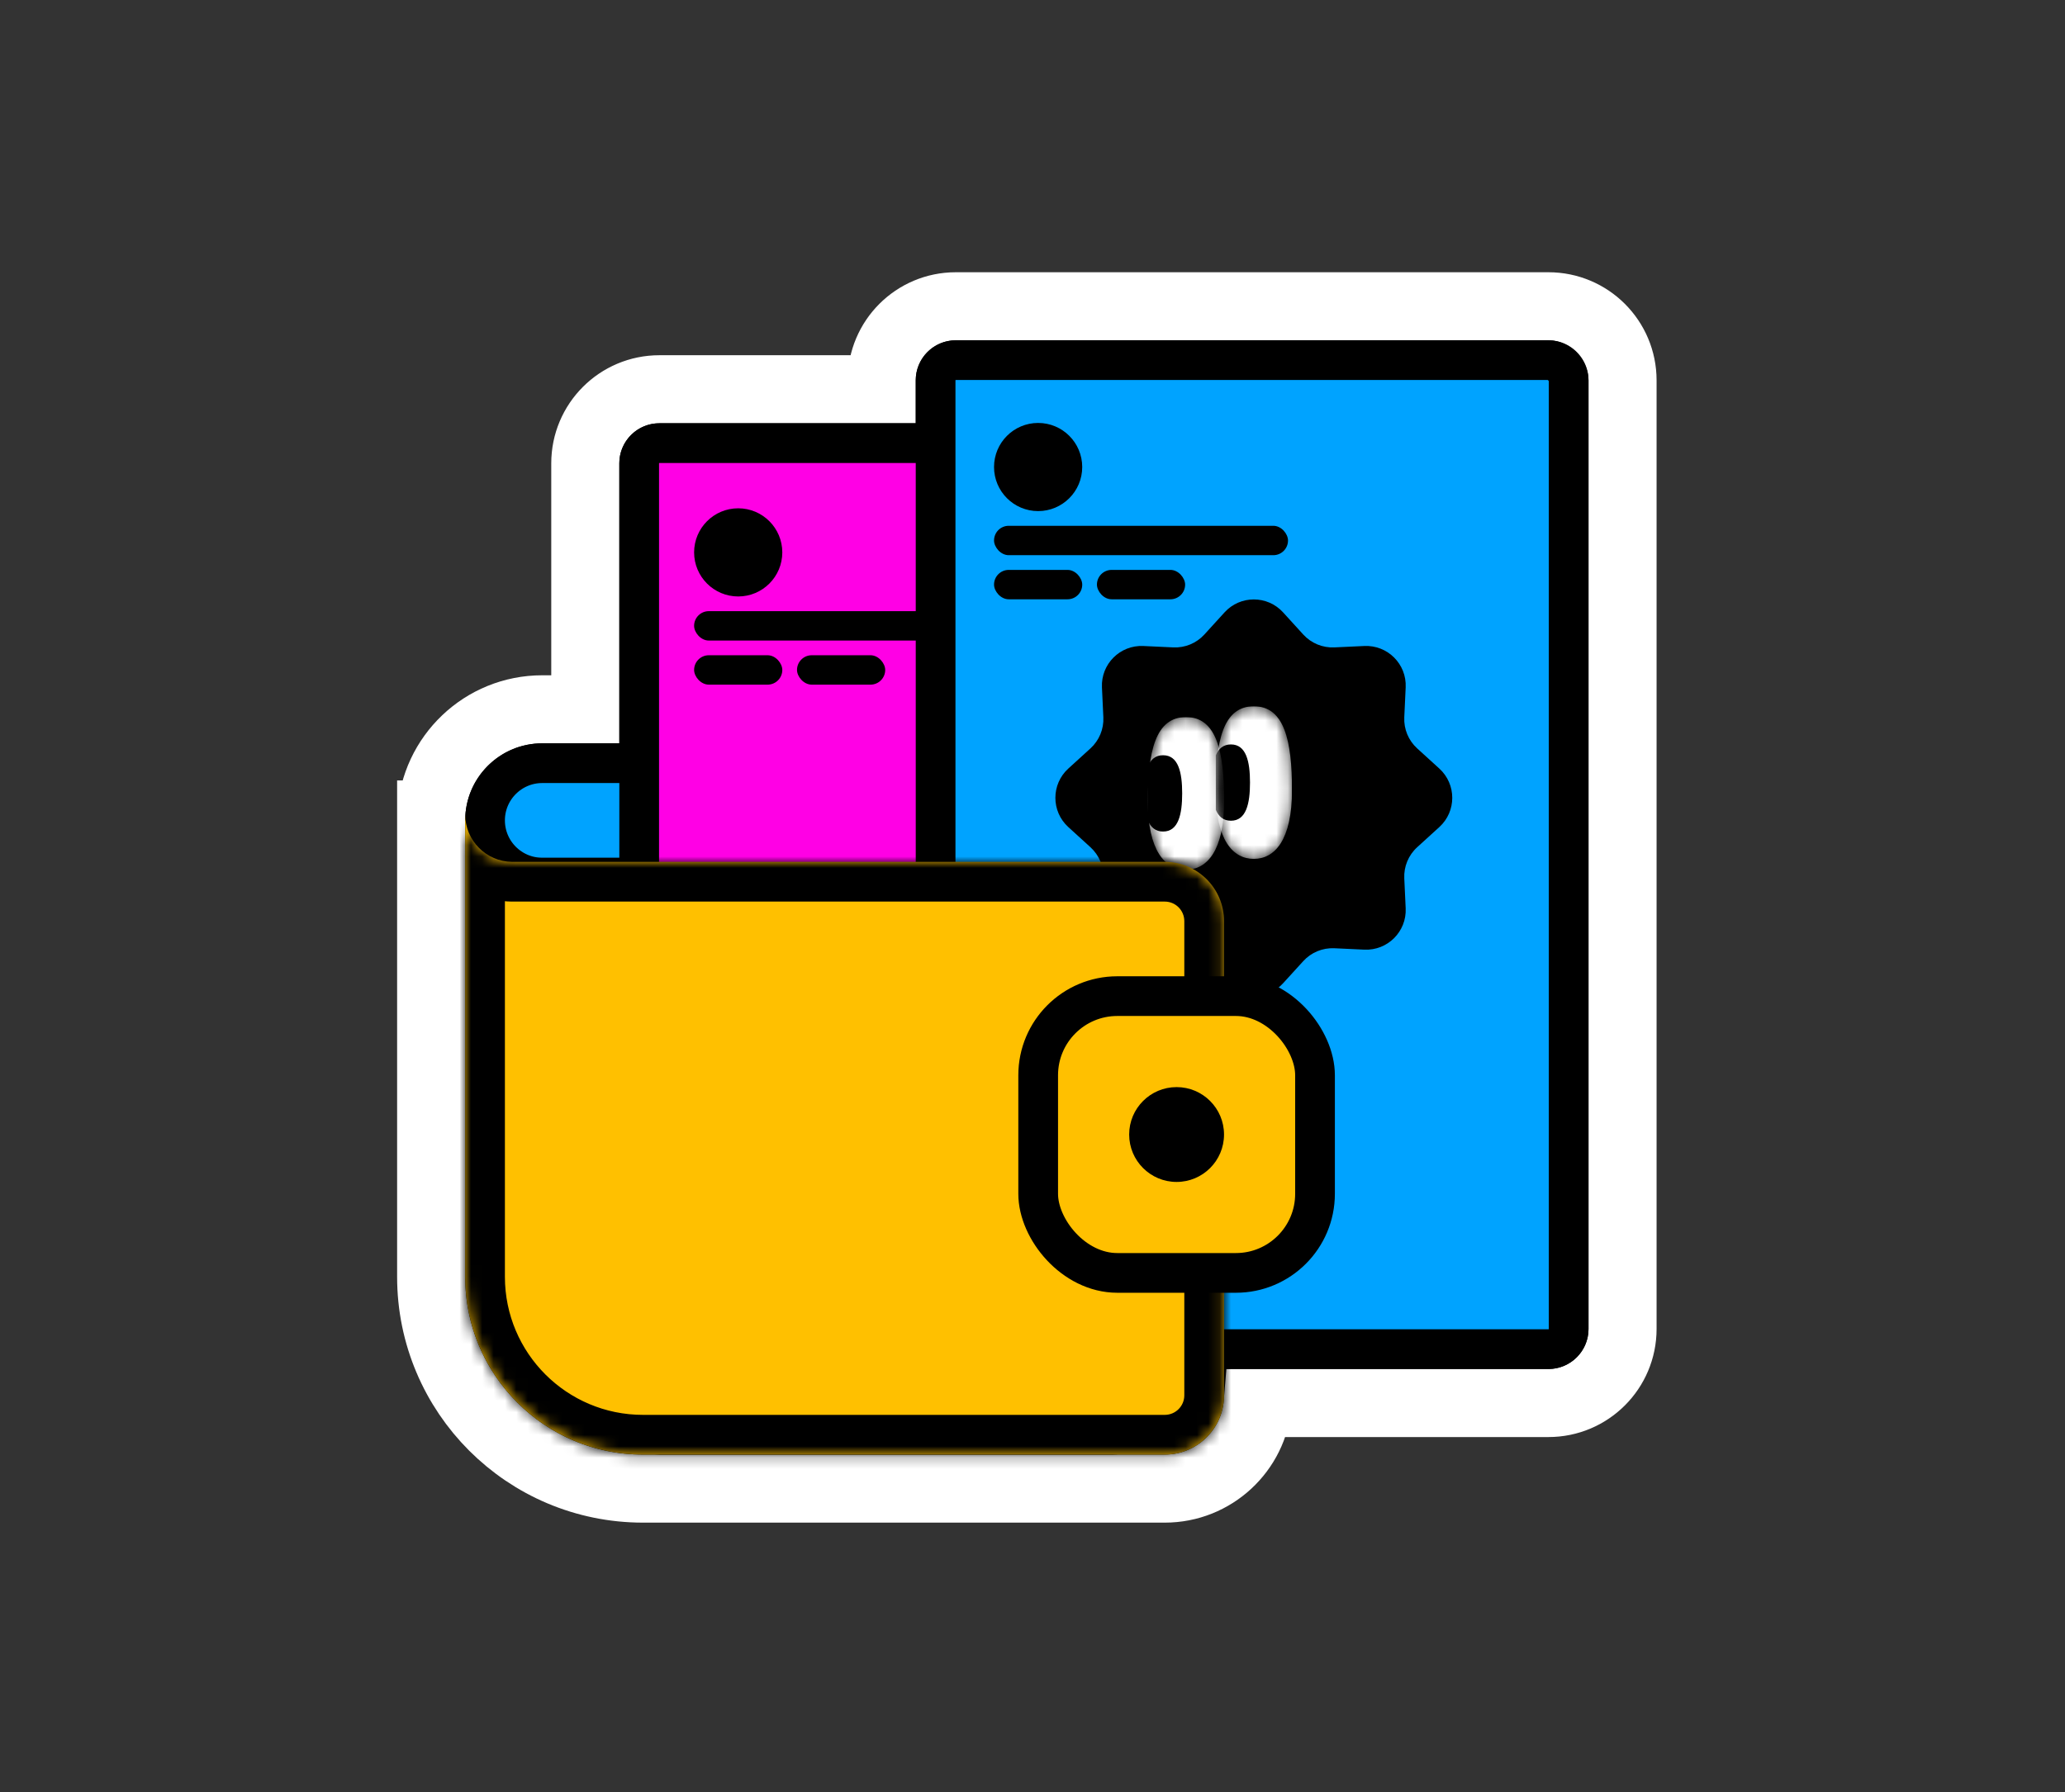 <svg width="182" height="158" viewBox="0 0 182 158" fill="none" xmlns="http://www.w3.org/2000/svg">
<rect x="0" y="0" width="182" height="158" fill="#333333" stroke="none"/>
<path d="M47.792 62.53C42.559 62.53 38.286 66.633 38.014 71.8H38V112.555C38 122.869 46.361 131.23 56.675 131.23H102.655C106.969 131.23 110.507 127.909 110.852 123.685H136.474C140.08 123.685 143.004 120.761 143.004 117.155V33.53C143.004 29.924 140.08 27 136.474 27H84.24C80.633 27 77.71 29.924 77.71 33.53V34.315H58.115C54.508 34.315 51.585 37.239 51.585 40.845V62.53H47.792Z" fill="black" stroke="white" stroke-width="6"/>
<path d="M42.75 72.323C42.75 69.538 45.008 67.28 47.792 67.28H62.24V77.365H47.792C45.008 77.365 42.75 75.107 42.75 72.323Z" fill="#00A3FF" stroke="black" stroke-width="3.5"/>
<rect x="56.335" y="39.065" width="43.525" height="87.415" rx="1.78" fill="#FF00E5" stroke="black" stroke-width="3.5"/>
<rect x="61.175" y="53.877" width="25.91" height="2.591" rx="1.296" fill="black"/>
<rect x="61.176" y="57.764" width="7.773" height="2.591" rx="1.296" fill="black"/>
<rect x="70.245" y="57.764" width="7.773" height="2.591" rx="1.296" fill="black"/>
<circle cx="65.062" cy="48.696" r="3.886" fill="black"/>
<rect x="82.46" y="31.75" width="55.794" height="87.185" rx="1.78" fill="#00A3FF" stroke="black" stroke-width="3.5"/>
<path d="M107.927 53.983C109.311 52.464 111.701 52.464 113.084 53.983L114.863 55.936C115.562 56.704 116.567 57.12 117.605 57.072L120.244 56.949C122.296 56.853 123.986 58.543 123.89 60.595L123.767 63.234C123.718 64.272 124.135 65.276 124.902 65.975L126.856 67.754C128.375 69.138 128.375 71.528 126.856 72.911L124.902 74.69C124.135 75.389 123.718 76.394 123.767 77.432L123.89 80.071C123.986 82.123 122.296 83.813 120.244 83.717L117.605 83.594C116.567 83.546 115.562 83.962 114.863 84.73L113.084 86.683C111.701 88.202 109.311 88.202 107.927 86.683L106.148 84.73C105.449 83.962 104.444 83.546 103.407 83.594L100.768 83.717C98.716 83.813 97.025 82.123 97.121 80.071L97.245 77.432C97.293 76.394 96.877 75.389 96.109 74.69L94.156 72.911C92.637 71.528 92.637 69.138 94.156 67.754L96.109 65.975C96.877 65.276 97.293 64.272 97.245 63.234L97.121 60.595C97.025 58.543 98.716 56.853 100.768 56.949L103.407 57.072C104.444 57.12 105.449 56.704 106.148 55.936L107.927 53.983Z" fill="black"/>
<g clip-path="url(#clip0_95_4806)">
<mask id="mask0_95_4806" style="mask-type:alpha" maskUnits="userSpaceOnUse" x="101" y="63" width="7" height="14">
<path d="M107.891 70.615C107.891 74.987 106.386 76.669 104.528 76.669C102.671 76.669 101.165 74.987 101.165 70.615C101.165 66.242 101.837 63.215 104.528 63.215C107.219 63.215 107.891 66.242 107.891 70.615Z" fill="white"/>
</mask>
<g mask="url(#mask0_95_4806)">
<path d="M107.891 70.615C107.891 74.987 106.386 76.669 104.528 76.669C102.671 76.669 101.165 74.987 101.165 70.615C101.165 66.242 101.837 63.215 104.528 63.215C107.219 63.215 107.891 66.242 107.891 70.615Z" fill="white"/>
<path d="M104.192 69.942C104.192 71.799 103.855 73.305 102.51 73.305C101.165 73.305 100.828 71.799 100.828 69.942C100.828 68.084 101.165 66.579 102.51 66.579C103.855 66.579 104.192 68.084 104.192 69.942Z" fill="black"/>
</g>
</g>
<g clip-path="url(#clip1_95_4806)">
<mask id="mask1_95_4806" style="mask-type:alpha" maskUnits="userSpaceOnUse" x="107" y="62" width="7" height="14">
<path d="M113.87 69.662C113.87 74.034 112.364 75.716 110.507 75.716C108.649 75.716 107.143 74.034 107.143 69.662C107.143 65.289 107.816 62.262 110.507 62.262C113.197 62.262 113.87 65.289 113.87 69.662Z" fill="white"/>
</mask>
<g mask="url(#mask1_95_4806)">
<path d="M113.87 69.662C113.87 74.034 112.364 75.716 110.507 75.716C108.649 75.716 107.143 74.034 107.143 69.662C107.143 65.289 107.816 62.262 110.507 62.262C113.197 62.262 113.87 65.289 113.87 69.662Z" fill="white"/>
<path d="M110.17 68.989C110.17 70.846 109.834 72.352 108.489 72.352C107.143 72.352 106.807 70.846 106.807 68.989C106.807 67.131 107.143 65.626 108.489 65.626C109.834 65.626 110.17 67.131 110.17 68.989Z" fill="black"/>
</g>
</g>
<rect x="87.61" y="46.352" width="25.91" height="2.591" rx="1.296" fill="black"/>
<rect x="87.61" y="50.24" width="7.773" height="2.591" rx="1.296" fill="black"/>
<rect x="96.679" y="50.24" width="7.773" height="2.591" rx="1.296" fill="black"/>
<circle cx="91.496" cy="41.171" r="3.886" fill="black"/>
<mask id="path-20-inside-1_95_4806" fill="white">
<path fill-rule="evenodd" clip-rule="evenodd" d="M41 71.8L41 71.8H41V75.98V112.555C41 121.212 48.018 128.23 56.675 128.23H102.655C105.541 128.23 107.88 125.891 107.88 123.005V81.205C107.88 78.319 105.541 75.98 102.655 75.98H45.131C42.845 75.954 41 74.093 41 71.8Z"/>
</mask>
<path fill-rule="evenodd" clip-rule="evenodd" d="M41 71.8L41 71.8H41V75.98V112.555C41 121.212 48.018 128.23 56.675 128.23H102.655C105.541 128.23 107.88 125.891 107.88 123.005V81.205C107.88 78.319 105.541 75.98 102.655 75.98H45.131C42.845 75.954 41 74.093 41 71.8Z" fill="#FFC000"/>
<path d="M41 71.8L44.5 71.8L44.5 68.3H41V71.8ZM41 71.8L37.5 71.8V71.8H41ZM41 71.8V68.3H37.5V71.8H41ZM45.131 75.98L45.091 79.48L45.111 79.48H45.131V75.98ZM37.5 71.8V71.8L44.5 71.8V71.8L37.5 71.8ZM41 75.3H41V68.3H41V75.3ZM44.5 75.98V71.8H37.5V75.98H44.5ZM44.5 112.555V75.98H37.5V112.555H44.5ZM56.675 124.73C49.951 124.73 44.5 119.279 44.5 112.555H37.5C37.5 123.145 46.085 131.73 56.675 131.73V124.73ZM102.655 124.73H56.675V131.73H102.655V124.73ZM104.38 123.005C104.38 123.958 103.608 124.73 102.655 124.73V131.73C107.474 131.73 111.38 127.824 111.38 123.005H104.38ZM104.38 81.205V123.005H111.38V81.205H104.38ZM102.655 79.48C103.608 79.48 104.38 80.252 104.38 81.205H111.38C111.38 76.386 107.474 72.48 102.655 72.48V79.48ZM45.131 79.48H102.655V72.48H45.131V79.48ZM37.5 71.8C37.5 76.012 40.89 79.432 45.091 79.48L45.171 72.48C44.8 72.476 44.5 72.173 44.5 71.8H37.5Z" fill="black" mask="url(#path-20-inside-1_95_4806)"/>
<rect x="91.5" y="87.815" width="24.4" height="24.4" rx="6.975" fill="#FFC000" stroke="black" stroke-width="3.5"/>
<circle cx="103.7" cy="100.015" r="4.18" fill="black"/>
<defs>
<clipPath id="clip0_95_4806">
<rect width="6.727" height="13.453" fill="white" transform="translate(101.165 63.215)"/>
</clipPath>
<clipPath id="clip1_95_4806">
<rect width="6.727" height="13.453" fill="white" transform="translate(107.143 62.262)"/>
</clipPath>
</defs>
</svg>
